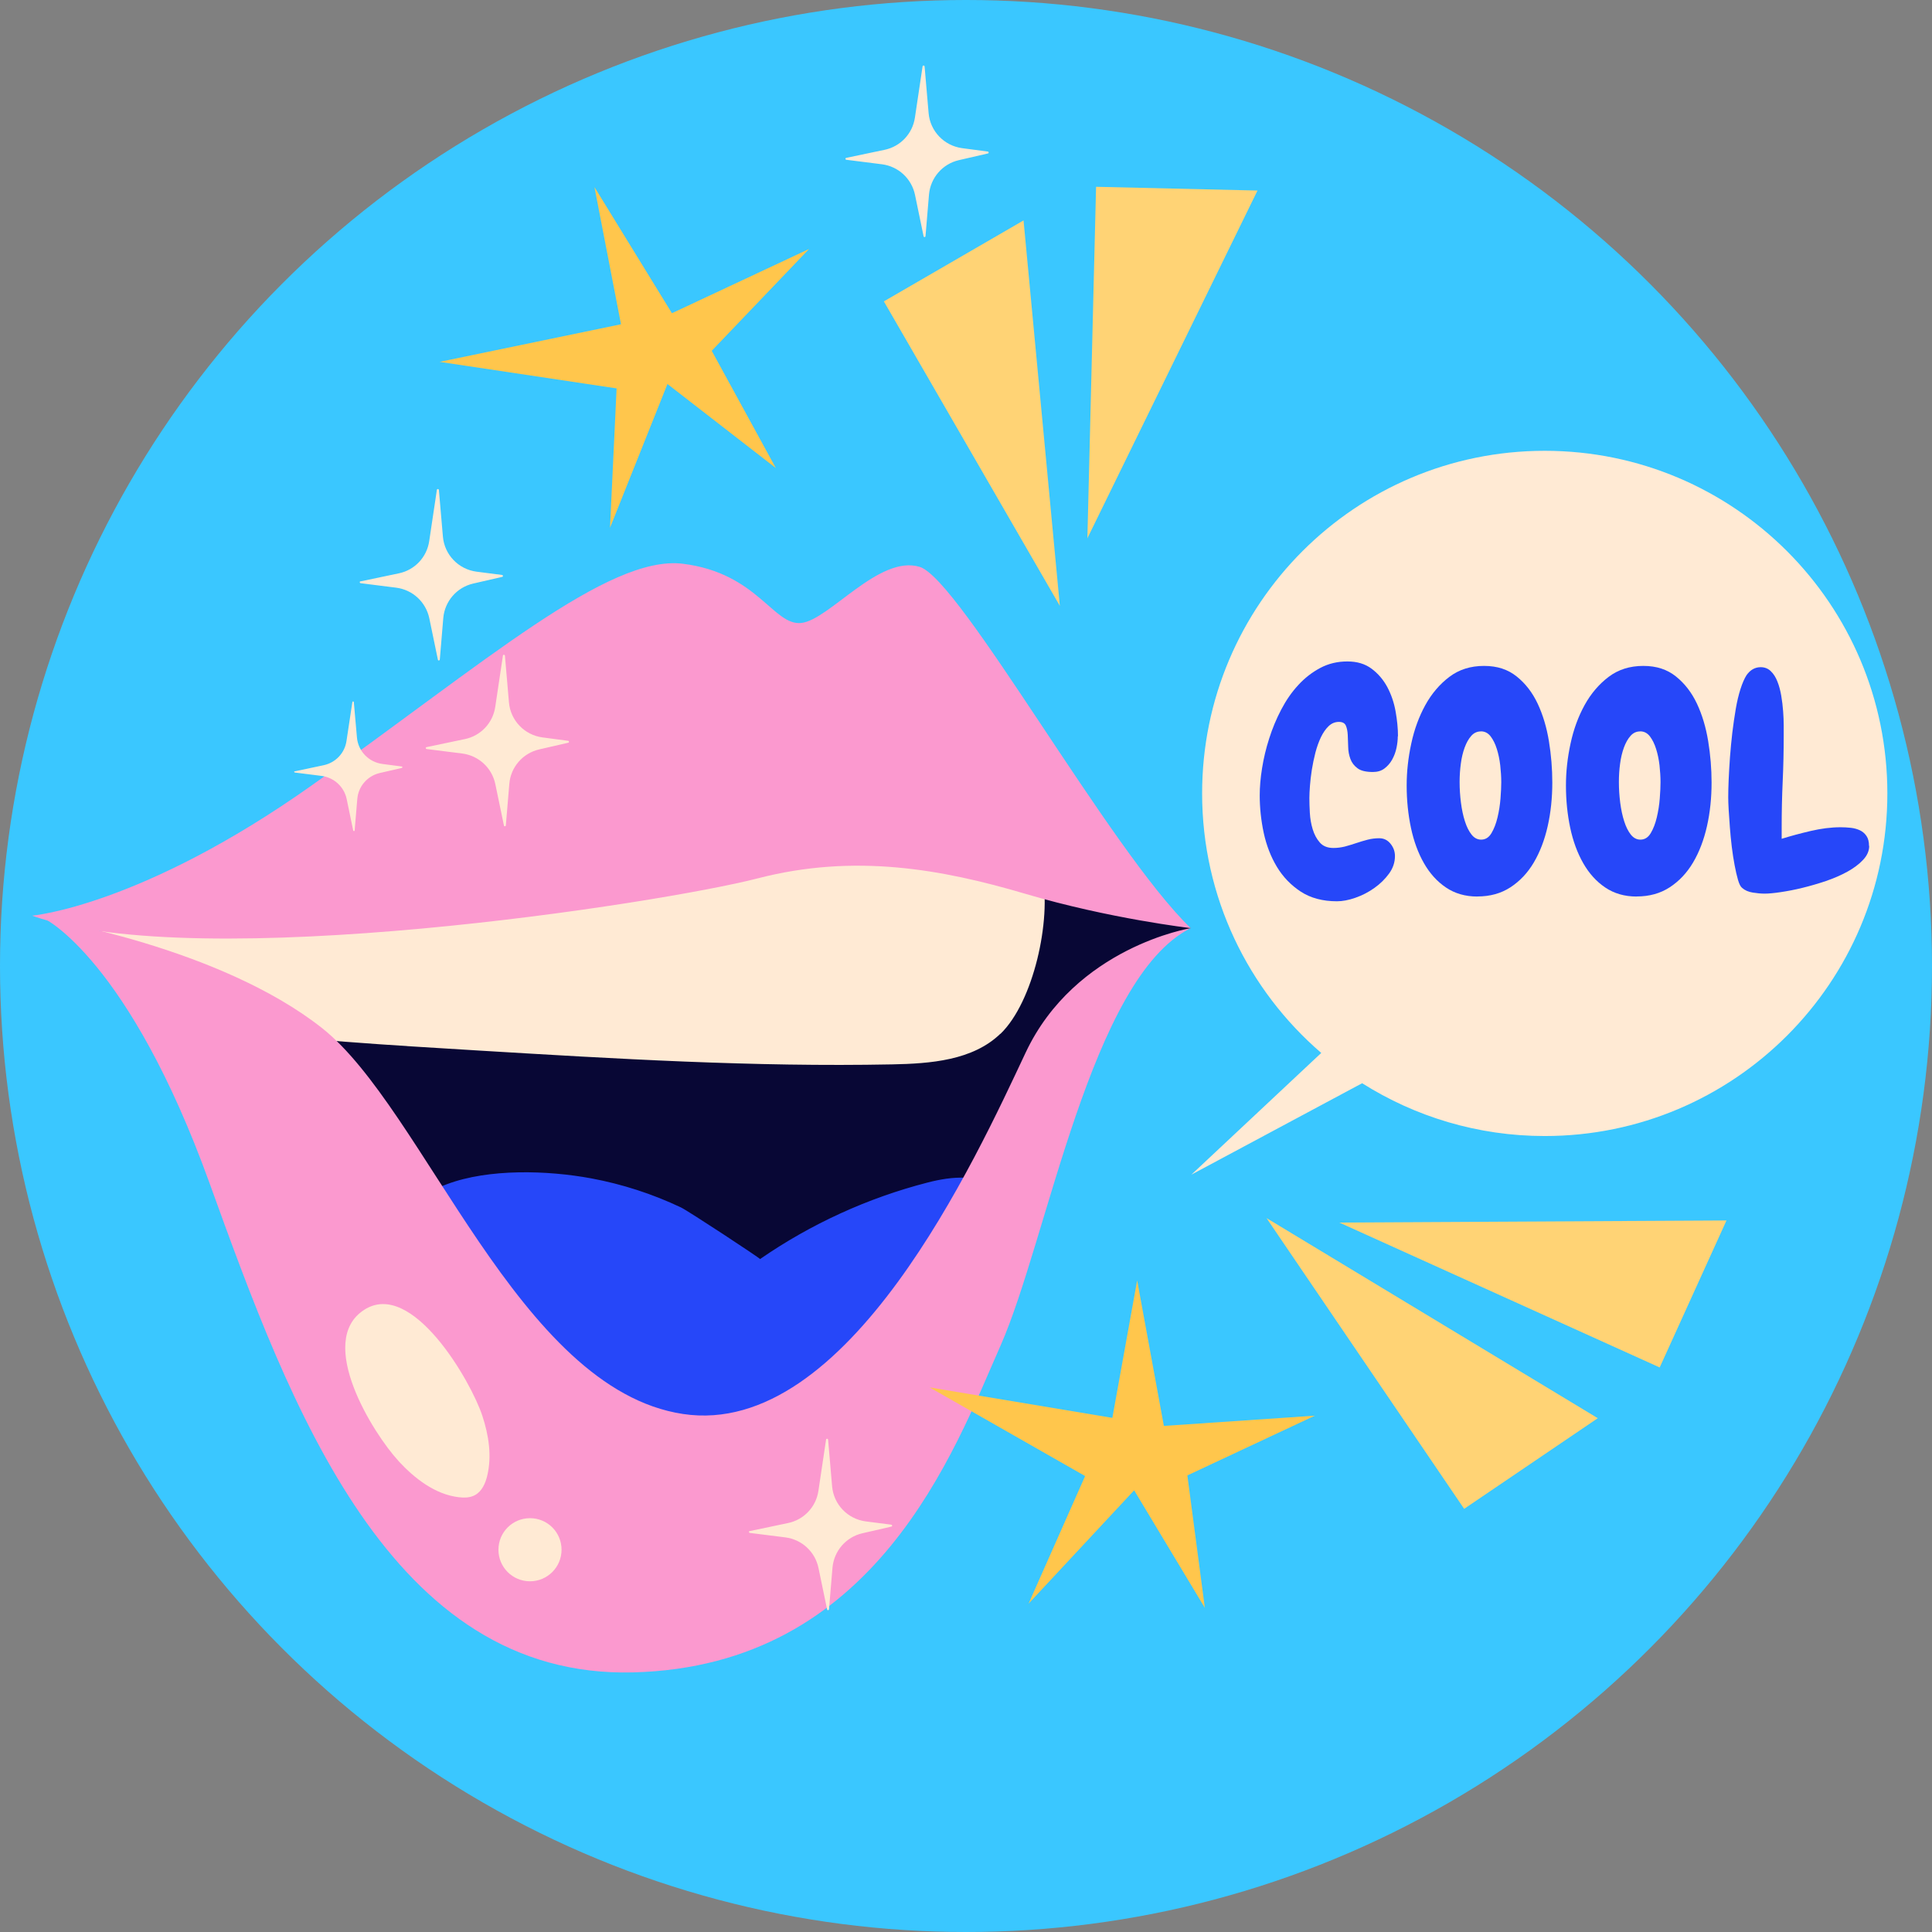 <svg width="120" height="120" viewBox="0 0 120 120" fill="none" xmlns="http://www.w3.org/2000/svg">
<rect x="0" y="0" width="120" height="120" fill="#808080" stroke="none"/>
<circle cx="60" cy="60" r="60" fill="#3AC7FF"/>
<path d="M5.868 58.231L22.503 74.087L30.042 87.626L40.877 93.427L50.546 91.109L64.664 71.377L68.385 62.094L72.47 58.327L73.948 57.646L56.733 45.658L38.553 45.465L4.902 58.617" fill="#080735"/>
<path d="M47.212 78.201C50.36 76.025 53.899 74.406 57.604 73.452C59.115 73.06 60.944 72.866 62.018 73.991C62.978 74.997 62.876 76.599 62.535 77.945C60.848 84.598 54.95 89.592 48.434 91.768C45.821 92.643 43.048 93.132 40.31 92.842C33.634 92.132 27.407 86.581 25.067 80.406C22.163 72.747 31.293 72.185 36.719 73.19C38.645 73.548 40.526 74.156 42.298 74.997C42.77 75.224 47.246 78.173 47.207 78.201H47.212Z" fill="#2647F9"/>
<path d="M62.136 64.207C60.42 65.866 57.796 66.065 55.409 66.111C46.825 66.281 38.24 65.764 29.667 65.247C26.935 65.082 24.196 64.918 21.469 64.707C19.015 64.52 16.526 64.293 14.208 63.458C11.425 62.452 9.021 60.628 6.669 58.833C6.487 58.697 6.3 58.543 6.249 58.322C6.198 58.1 6.311 57.873 6.436 57.685C7.158 56.611 8.448 56.089 9.68 55.685C12.231 54.85 14.862 54.282 17.481 53.714C27.878 51.464 38.309 49.203 48.904 48.311C51.745 48.072 54.642 47.93 57.409 48.606C60.114 49.266 64.108 51.294 64.738 54.333C65.312 57.117 64.204 62.225 62.136 64.219V64.207Z" fill="#FFEAD4"/>
<path d="M2 56.873C2 56.873 8.766 56.294 19.408 48.749C30.049 41.204 37.781 34.438 42.423 35.017C47.064 35.597 48.03 38.886 49.774 38.693C51.513 38.5 54.609 34.438 57.126 35.21C59.643 35.983 68.926 52.811 73.954 57.646C73.954 57.646 68.926 57.066 63.705 55.521C58.484 53.976 53.069 53.004 47.07 54.555C41.071 56.106 12.448 60.549 2.006 56.879L2 56.873Z" fill="#FB99CF"/>
<path d="M2.773 57.066C2.773 57.066 7.995 59.583 13.023 73.508C18.05 87.433 24.238 104.261 39.327 103.875C54.411 103.489 59.246 90.143 62.149 83.57C65.052 76.996 67.757 60.748 73.949 57.652C73.949 57.652 66.791 58.811 63.7 65.389C60.604 71.963 52.678 89.37 42.423 87.825C32.174 86.28 26.368 68.872 19.988 63.844C13.608 58.816 2.773 57.078 2.773 57.078V57.066Z" fill="#FB99CF"/>
<path d="M24.749 90.746C25.76 91.837 27.021 92.82 28.498 92.996C28.839 93.036 29.208 93.03 29.51 92.859C29.93 92.626 30.146 92.144 30.259 91.678C30.561 90.445 30.356 89.138 29.958 87.934C29.265 85.82 25.595 79.418 22.612 81.361C19.601 83.32 23.175 89.036 24.749 90.74V90.746Z" fill="#FFEAD4"/>
<path d="M34.879 96.257C34.879 97.336 34.004 98.217 32.919 98.217C31.834 98.217 30.959 97.342 30.959 96.257C30.959 95.172 31.834 94.297 32.919 94.297C34.004 94.297 34.879 95.172 34.879 96.257Z" fill="#FFEAD4"/>
<path d="M95.947 28C84.194 28 74.666 37.527 74.666 49.281C74.666 55.727 77.535 61.5 82.065 65.4L74 72.959L84.605 67.281C87.889 69.354 91.777 70.561 95.947 70.561C107.7 70.561 117.227 61.034 117.227 49.281C117.227 37.527 107.7 28 95.947 28Z" fill="#FFEAD4"/>
<path d="M86.819 45.724C86.819 45.955 86.792 46.202 86.737 46.461C86.682 46.72 86.592 46.959 86.47 47.178C86.349 47.398 86.188 47.582 85.992 47.731C85.796 47.88 85.557 47.95 85.275 47.95C84.848 47.95 84.526 47.876 84.319 47.719C84.111 47.566 83.962 47.374 83.876 47.139C83.79 46.908 83.743 46.657 83.739 46.394C83.731 46.132 83.723 45.885 83.711 45.65C83.7 45.419 83.66 45.222 83.594 45.07C83.527 44.917 83.382 44.838 83.163 44.838C82.916 44.838 82.704 44.929 82.52 45.105C82.336 45.281 82.179 45.513 82.042 45.795C81.909 46.077 81.795 46.394 81.701 46.751C81.611 47.108 81.536 47.46 81.481 47.809C81.426 48.158 81.387 48.491 81.364 48.801C81.34 49.114 81.328 49.369 81.328 49.565C81.328 49.824 81.336 50.129 81.356 50.482C81.376 50.839 81.434 51.179 81.532 51.501C81.63 51.826 81.775 52.1 81.975 52.328C82.171 52.555 82.453 52.669 82.822 52.669C83.065 52.669 83.304 52.637 83.539 52.579C83.77 52.516 84.005 52.445 84.236 52.367C84.468 52.289 84.707 52.218 84.946 52.155C85.185 52.093 85.428 52.065 85.671 52.065C85.953 52.065 86.184 52.179 86.368 52.406C86.552 52.633 86.643 52.888 86.643 53.17C86.643 53.562 86.521 53.927 86.274 54.264C86.027 54.601 85.726 54.899 85.365 55.153C85.004 55.412 84.613 55.612 84.189 55.761C83.766 55.91 83.382 55.98 83.041 55.98C82.159 55.98 81.411 55.781 80.799 55.385C80.188 54.985 79.69 54.471 79.31 53.84C78.93 53.21 78.66 52.504 78.491 51.728C78.326 50.948 78.244 50.176 78.244 49.404C78.244 48.891 78.291 48.326 78.389 47.715C78.487 47.104 78.632 46.488 78.832 45.869C79.028 45.25 79.275 44.654 79.577 44.078C79.878 43.502 80.227 42.993 80.635 42.554C81.038 42.111 81.497 41.758 82.002 41.488C82.512 41.217 83.072 41.084 83.684 41.084C84.295 41.084 84.785 41.233 85.193 41.535C85.596 41.837 85.922 42.217 86.168 42.675C86.412 43.134 86.584 43.635 86.682 44.184C86.78 44.733 86.831 45.246 86.831 45.736L86.819 45.724Z" fill="#2647F9"/>
<path d="M91.76 55.685C91.012 55.685 90.365 55.497 89.813 55.125C89.26 54.753 88.805 54.247 88.445 53.616C88.084 52.985 87.814 52.252 87.638 51.422C87.461 50.587 87.371 49.713 87.371 48.792C87.371 47.934 87.465 47.063 87.657 46.182C87.845 45.3 88.139 44.504 88.531 43.791C88.923 43.082 89.421 42.498 90.02 42.043C90.62 41.589 91.337 41.361 92.172 41.361C93.007 41.361 93.657 41.581 94.202 42.016C94.747 42.451 95.182 43.015 95.507 43.705C95.832 44.399 96.064 45.171 96.205 46.029C96.346 46.887 96.416 47.745 96.416 48.604C96.416 49.56 96.322 50.465 96.13 51.316C95.938 52.166 95.652 52.919 95.268 53.569C94.884 54.22 94.398 54.733 93.814 55.113C93.23 55.493 92.548 55.681 91.764 55.681L91.76 55.685ZM91.98 45.429C91.749 45.429 91.549 45.519 91.384 45.704C91.22 45.888 91.082 46.131 90.973 46.429C90.863 46.73 90.781 47.068 90.734 47.44C90.683 47.812 90.659 48.192 90.659 48.569C90.659 48.996 90.687 49.427 90.742 49.854C90.796 50.281 90.879 50.669 90.988 51.01C91.098 51.355 91.235 51.629 91.4 51.837C91.564 52.045 91.764 52.151 91.996 52.151C92.266 52.151 92.478 52.017 92.638 51.747C92.799 51.476 92.924 51.151 93.014 50.771C93.105 50.391 93.167 49.999 93.199 49.595C93.23 49.192 93.246 48.855 93.246 48.584C93.246 48.255 93.222 47.902 93.183 47.538C93.14 47.169 93.069 46.828 92.971 46.519C92.873 46.205 92.744 45.947 92.587 45.739C92.427 45.531 92.227 45.425 91.98 45.425V45.429Z" fill="#2647F9"/>
<path d="M101.653 55.685C100.904 55.685 100.258 55.497 99.705 55.125C99.153 54.753 98.698 54.247 98.338 53.616C97.977 52.985 97.707 52.252 97.53 51.422C97.354 50.587 97.264 49.713 97.264 48.792C97.264 47.934 97.358 47.063 97.55 46.182C97.738 45.3 98.032 44.504 98.424 43.791C98.816 43.082 99.313 42.498 99.913 42.043C100.513 41.589 101.23 41.361 102.065 41.361C102.899 41.361 103.55 41.581 104.095 42.016C104.639 42.451 105.074 43.015 105.4 43.705C105.725 44.399 105.956 45.171 106.097 46.029C106.238 46.887 106.309 47.745 106.309 48.604C106.309 49.56 106.215 50.465 106.023 51.316C105.831 52.166 105.545 52.919 105.161 53.569C104.776 54.22 104.291 54.733 103.707 55.113C103.123 55.493 102.441 55.681 101.657 55.681L101.653 55.685ZM101.872 45.429C101.641 45.429 101.441 45.519 101.277 45.704C101.112 45.888 100.975 46.131 100.865 46.429C100.756 46.73 100.673 47.068 100.626 47.44C100.575 47.812 100.552 48.192 100.552 48.569C100.552 48.996 100.579 49.427 100.634 49.854C100.689 50.281 100.771 50.669 100.881 51.01C100.991 51.355 101.128 51.629 101.292 51.837C101.457 52.045 101.657 52.151 101.888 52.151C102.159 52.151 102.37 52.017 102.531 51.747C102.692 51.476 102.817 51.151 102.907 50.771C102.997 50.391 103.06 49.999 103.091 49.595C103.123 49.192 103.138 48.855 103.138 48.584C103.138 48.255 103.115 47.902 103.076 47.538C103.033 47.169 102.962 46.828 102.864 46.519C102.766 46.205 102.637 45.947 102.48 45.739C102.319 45.531 102.119 45.425 101.872 45.425V45.429Z" fill="#2647F9"/>
<path d="M116.099 52.542C116.099 52.848 115.974 53.138 115.723 53.404C115.472 53.675 115.147 53.918 114.747 54.141C114.347 54.361 113.904 54.553 113.414 54.721C112.924 54.886 112.439 55.027 111.96 55.144C111.482 55.262 111.032 55.348 110.608 55.411C110.185 55.474 109.852 55.505 109.605 55.505C109.374 55.505 109.123 55.481 108.86 55.438C108.598 55.395 108.378 55.301 108.21 55.152C108.112 55.078 108.026 54.913 107.951 54.654C107.877 54.396 107.806 54.09 107.74 53.737C107.673 53.381 107.614 53.001 107.563 52.589C107.516 52.178 107.473 51.778 107.446 51.386C107.414 50.994 107.391 50.634 107.371 50.3C107.352 49.971 107.344 49.713 107.344 49.528C107.344 49.223 107.352 48.85 107.371 48.415C107.391 47.98 107.418 47.514 107.453 47.02C107.489 46.523 107.54 46.017 107.598 45.504C107.661 44.99 107.732 44.5 107.81 44.042C107.888 43.583 107.986 43.168 108.104 42.799C108.222 42.431 108.347 42.145 108.48 41.937C108.711 41.608 109.005 41.44 109.362 41.44C109.605 41.44 109.817 41.522 109.985 41.686C110.158 41.851 110.295 42.066 110.397 42.329C110.503 42.592 110.581 42.886 110.636 43.211C110.691 43.536 110.73 43.858 110.753 44.175C110.777 44.492 110.789 44.786 110.789 45.057V45.7C110.789 46.656 110.769 47.6 110.726 48.541C110.683 49.477 110.663 50.426 110.663 51.382V52.099C111.216 51.927 111.815 51.766 112.466 51.613C113.117 51.461 113.736 51.382 114.324 51.382C114.531 51.382 114.743 51.394 114.958 51.417C115.174 51.441 115.362 51.496 115.527 51.574C115.691 51.653 115.829 51.77 115.93 51.923C116.036 52.076 116.087 52.283 116.087 52.538L116.099 52.542Z" fill="#2647F9"/>
<path d="M38.571 20.141L36.923 11.619L41.735 19.454L50.252 15.465L44.207 21.789L48.189 29.072L41.457 23.851L37.889 32.782L38.298 24.124L27.305 22.476L38.571 20.141Z" fill="#FFC64C"/>
<path d="M69.091 88.066L70.631 79.527L72.29 88.566L81.67 87.93L73.75 91.64L74.835 99.867L70.444 92.566L63.887 99.605L67.398 91.68L57.74 86.174L69.091 88.066Z" fill="#FFC64C"/>
<path d="M65.829 37.633L54.898 18.719L63.574 13.691L65.829 37.633Z" fill="#FFD375"/>
<path d="M67.539 33.435L68.079 11.602L78.106 11.835L67.539 33.435Z" fill="#FFD375"/>
<path d="M78.664 75.656L90.941 93.717L99.242 88.087L78.664 75.656Z" fill="#FFD375"/>
<path d="M83.186 75.935L103.087 84.935L107.235 75.805L83.186 75.935Z" fill="#FFD375"/>
<path d="M22.397 36.11L24.777 35.61C25.76 35.405 26.51 34.61 26.658 33.615L27.135 30.428C27.147 30.354 27.249 30.36 27.26 30.428L27.51 33.331C27.607 34.456 28.476 35.36 29.595 35.507L31.186 35.712C31.254 35.723 31.26 35.82 31.192 35.831L29.391 36.246C28.374 36.479 27.624 37.343 27.533 38.388L27.317 40.967C27.311 41.035 27.209 41.047 27.198 40.973L26.664 38.399C26.453 37.394 25.63 36.632 24.607 36.502L22.397 36.223C22.329 36.212 22.323 36.115 22.397 36.104V36.11Z" fill="#FFEAD4"/>
<path d="M52.565 9.805L54.946 9.305C55.928 9.1 56.678 8.305 56.826 7.311L57.303 4.124C57.315 4.05 57.417 4.055 57.428 4.124L57.678 7.027C57.775 8.152 58.644 9.055 59.763 9.203L61.354 9.413C61.422 9.424 61.428 9.521 61.36 9.532L59.559 9.947C58.542 10.18 57.792 11.043 57.701 12.089L57.485 14.668C57.479 14.736 57.377 14.748 57.366 14.674L56.832 12.1C56.621 11.095 55.798 10.333 54.775 10.203L52.565 9.924C52.497 9.913 52.491 9.816 52.565 9.805Z" fill="#FFEAD4"/>
<path d="M46.571 95.098L48.951 94.598C49.934 94.393 50.684 93.598 50.832 92.604L51.309 89.417C51.321 89.343 51.423 89.348 51.434 89.417L51.684 92.32C51.781 93.445 52.65 94.348 53.769 94.496L55.36 94.7C55.428 94.712 55.434 94.808 55.366 94.82L53.565 95.234C52.548 95.467 51.798 96.331 51.707 97.376L51.491 99.955C51.485 100.024 51.383 100.035 51.372 99.961L50.837 97.388C50.627 96.382 49.803 95.621 48.781 95.49L46.571 95.212C46.503 95.2 46.497 95.104 46.571 95.092V95.098Z" fill="#FFEAD4"/>
<path d="M26.499 46.404L28.879 45.905C29.862 45.7 30.612 44.905 30.76 43.91L31.237 40.723C31.248 40.649 31.351 40.655 31.362 40.723L31.612 43.626C31.709 44.751 32.578 45.655 33.697 45.802L35.288 46.013C35.356 46.024 35.362 46.12 35.294 46.132L33.493 46.547C32.476 46.779 31.72 47.643 31.635 48.688L31.419 51.268C31.413 51.336 31.311 51.347 31.3 51.273L30.765 48.7C30.555 47.694 29.732 46.933 28.709 46.802L26.499 46.524C26.431 46.513 26.425 46.416 26.499 46.404Z" fill="#FFEAD4"/>
<path d="M18.306 47.91L20.102 47.529C20.846 47.37 21.414 46.773 21.522 46.018L21.886 43.609C21.891 43.552 21.971 43.558 21.977 43.609L22.17 45.802C22.244 46.654 22.897 47.336 23.749 47.45L24.953 47.608C25.005 47.614 25.01 47.688 24.953 47.699L23.596 48.012C22.823 48.188 22.255 48.841 22.192 49.631L22.028 51.58C22.028 51.631 21.948 51.637 21.937 51.58L21.533 49.631C21.374 48.87 20.749 48.296 19.982 48.194L18.312 47.983C18.261 47.978 18.255 47.904 18.312 47.893L18.306 47.91Z" fill="#FFEAD4"/>
</svg>
